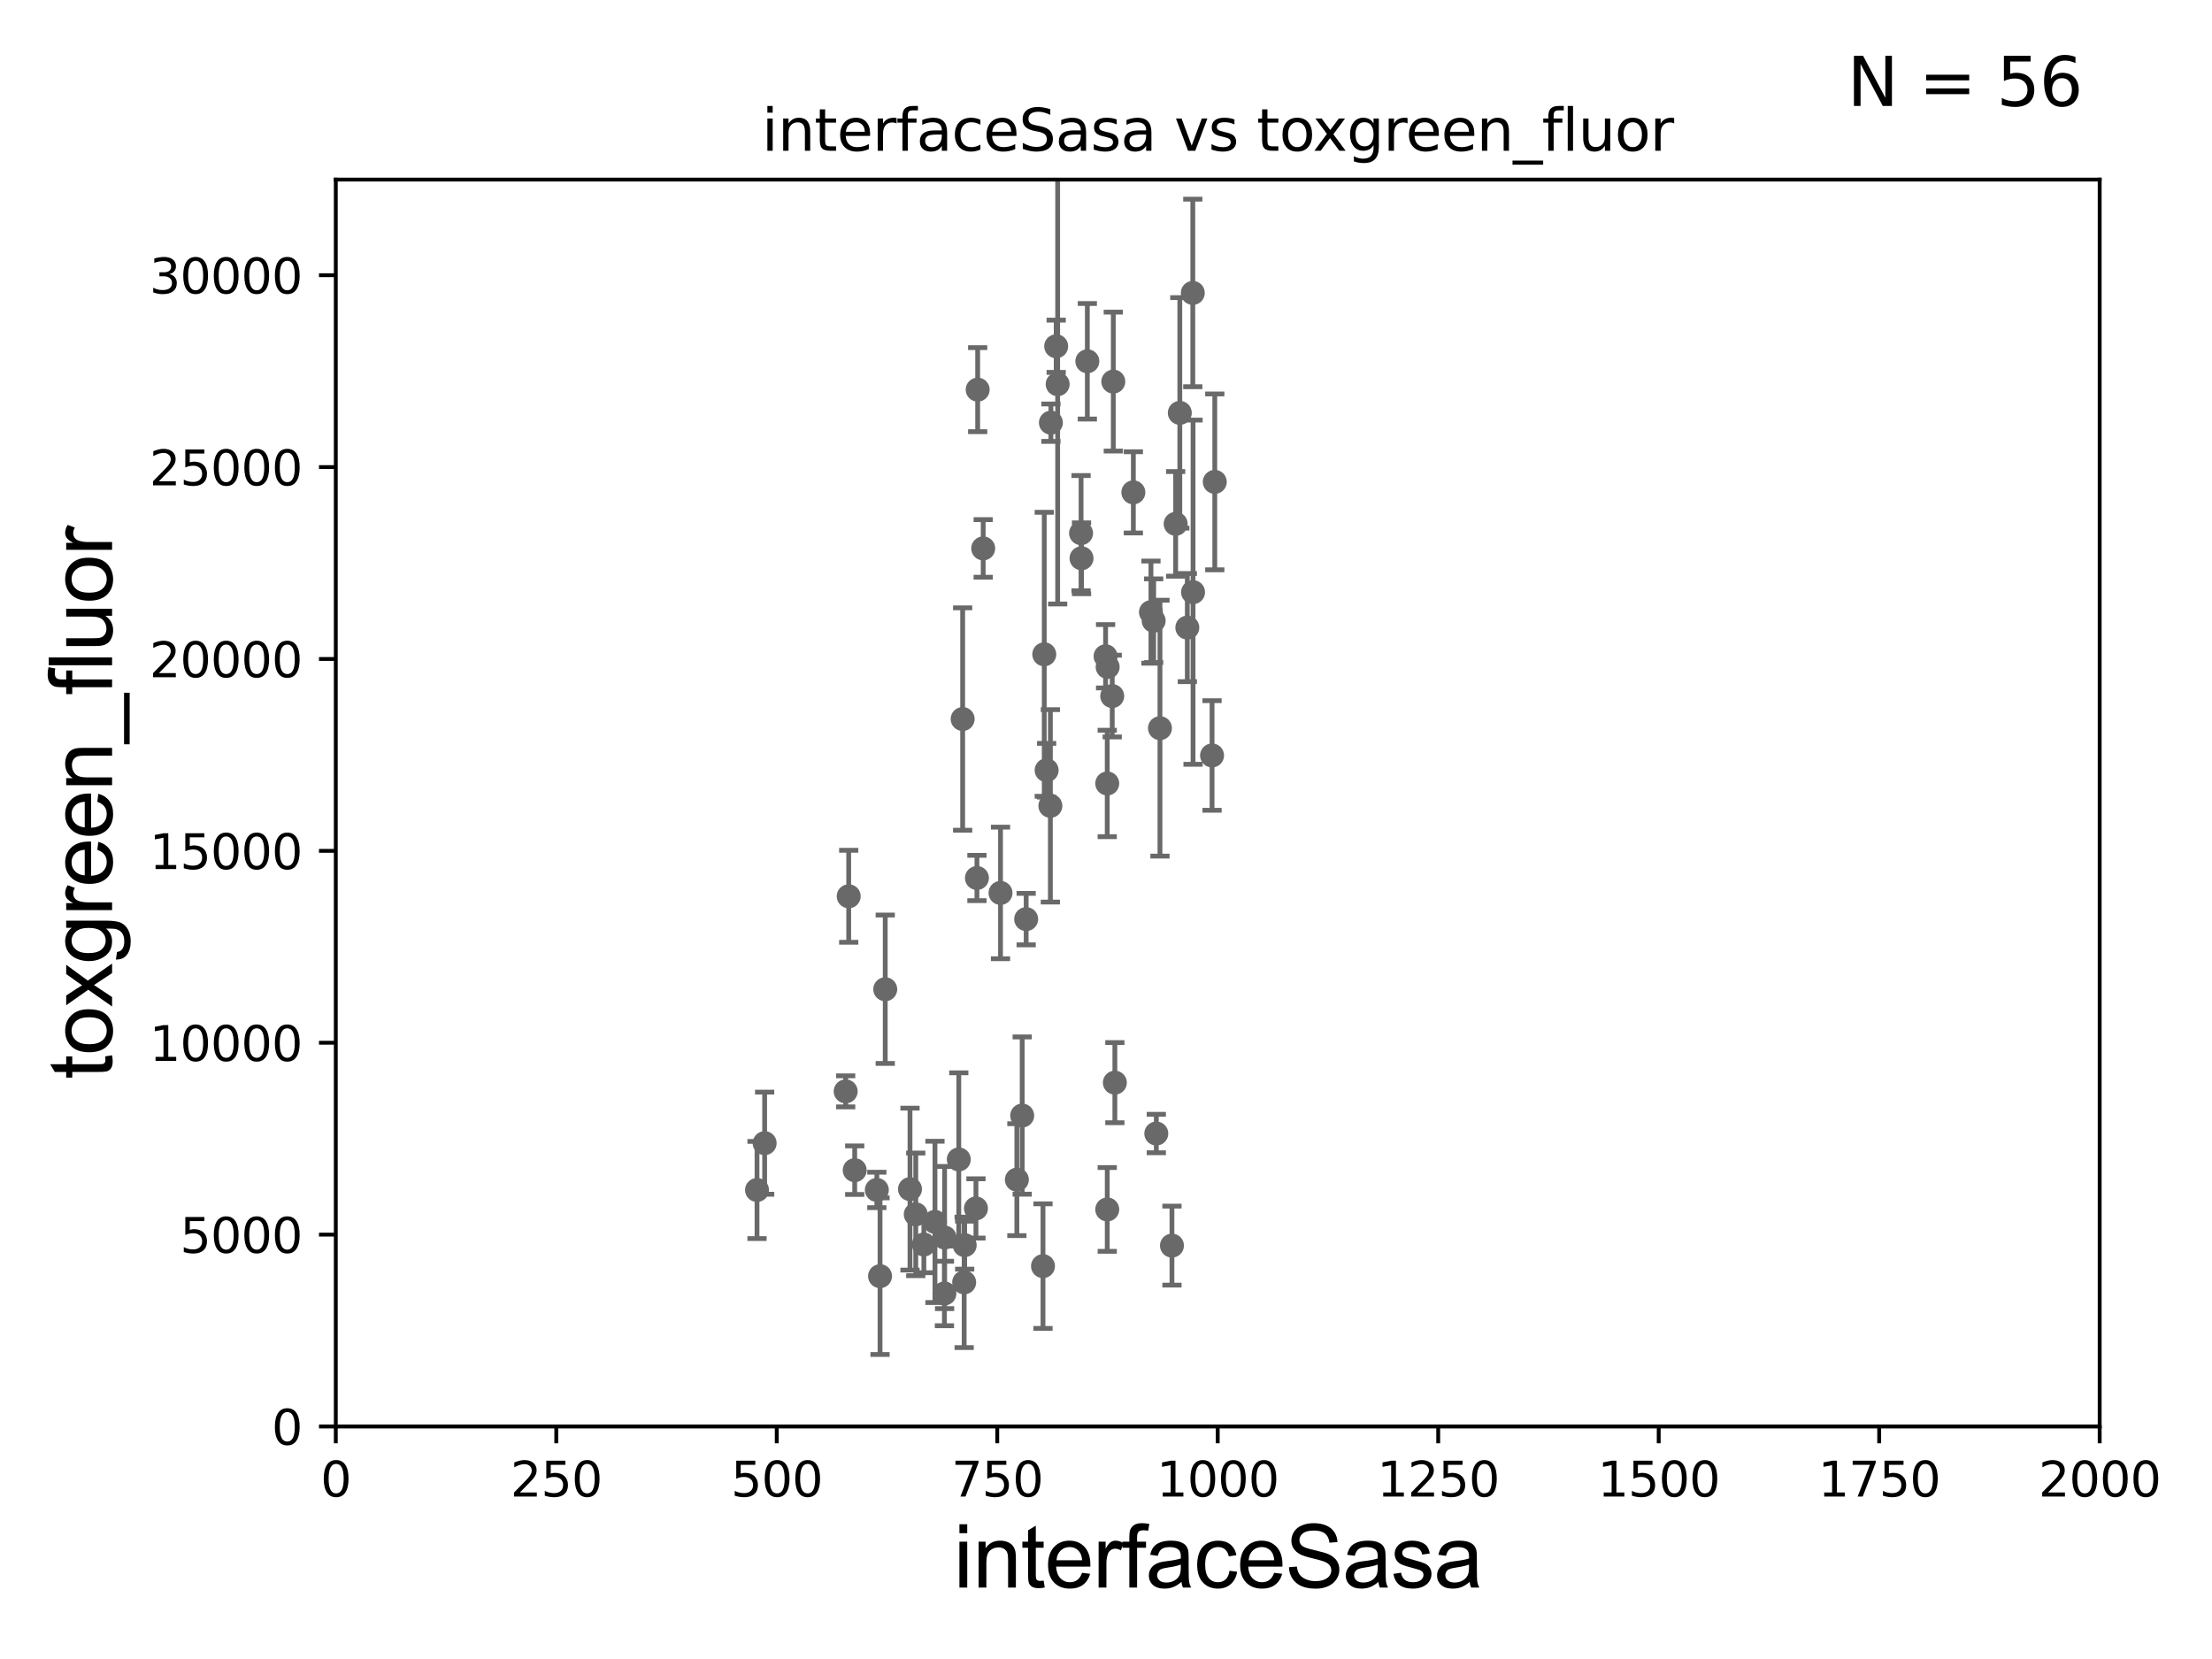 <?xml version="1.0" encoding="utf-8" standalone="no"?>
<!DOCTYPE svg PUBLIC "-//W3C//DTD SVG 1.1//EN"
  "http://www.w3.org/Graphics/SVG/1.1/DTD/svg11.dtd">
<svg xmlns:xlink="http://www.w3.org/1999/xlink" width="460.8pt" height="345.6pt" viewBox="0 0 460.8 345.6" xmlns="http://www.w3.org/2000/svg" version="1.1">
 <defs>
  <style type="text/css">*{stroke-linejoin: round; stroke-linecap: butt}</style>
 </defs>
 <g id="figure_1">
  <g id="patch_1">
   <path d="M 0 345.6 
L 460.8 345.6 
L 460.8 0 
L 0 0 
z
" style="fill: #ffffff"/>
  </g>
  <g id="axes_1">
   <g id="patch_2">
    <path d="M 69.95 297.16 
L 437.4 297.16 
L 437.4 37.411 
L 69.95 37.411 
z
" style="fill: #ffffff"/>
   </g>
   <g id="PathCollection_1">
    <defs>
     <path id="me3a9c18adc" d="M 0 1.118 
C 0.297 1.118 0.581 1 0.791 0.791 
C 1 0.581 1.118 0.297 1.118 0 
C 1.118 -0.297 1 -0.581 0.791 -0.791 
C 0.581 -1 0.297 -1.118 0 -1.118 
C -0.297 -1.118 -0.581 -1 -0.791 -0.791 
C -1 -0.581 -1.118 -0.297 -1.118 0 
C -1.118 0.297 -1 0.581 -0.791 0.791 
C -0.581 1 -0.297 1.118 0 1.118 
z
" style="stroke: #696969"/>
    </defs>
    <g clip-path="url(#p1870a9e890)">
     <use xlink:href="#me3a9c18adc" x="248.533" y="123.364" style="fill: #696969; stroke: #696969"/>
     <use xlink:href="#me3a9c18adc" x="230.66" y="251.949" style="fill: #696969; stroke: #696969"/>
     <use xlink:href="#me3a9c18adc" x="184.411" y="206.08" style="fill: #696969; stroke: #696969"/>
     <use xlink:href="#me3a9c18adc" x="240.879" y="236.135" style="fill: #696969; stroke: #696969"/>
     <use xlink:href="#me3a9c18adc" x="244.14" y="259.484" style="fill: #696969; stroke: #696969"/>
     <use xlink:href="#me3a9c18adc" x="157.701" y="247.898" style="fill: #696969; stroke: #696969"/>
     <use xlink:href="#me3a9c18adc" x="176.801" y="186.713" style="fill: #696969; stroke: #696969"/>
     <use xlink:href="#me3a9c18adc" x="217.274" y="263.759" style="fill: #696969; stroke: #696969"/>
     <use xlink:href="#me3a9c18adc" x="203.309" y="251.738" style="fill: #696969; stroke: #696969"/>
     <use xlink:href="#me3a9c18adc" x="182.662" y="247.882" style="fill: #696969; stroke: #696969"/>
     <use xlink:href="#me3a9c18adc" x="225.301" y="116.298" style="fill: #696969; stroke: #696969"/>
     <use xlink:href="#me3a9c18adc" x="200.852" y="267.138" style="fill: #696969; stroke: #696969"/>
     <use xlink:href="#me3a9c18adc" x="232.247" y="225.536" style="fill: #696969; stroke: #696969"/>
     <use xlink:href="#me3a9c18adc" x="200.959" y="259.387" style="fill: #696969; stroke: #696969"/>
     <use xlink:href="#me3a9c18adc" x="192.456" y="259.255" style="fill: #696969; stroke: #696969"/>
     <use xlink:href="#me3a9c18adc" x="239.765" y="127.518" style="fill: #696969; stroke: #696969"/>
     <use xlink:href="#me3a9c18adc" x="211.832" y="245.747" style="fill: #696969; stroke: #696969"/>
     <use xlink:href="#me3a9c18adc" x="196.742" y="269.457" style="fill: #696969; stroke: #696969"/>
     <use xlink:href="#me3a9c18adc" x="189.568" y="247.715" style="fill: #696969; stroke: #696969"/>
     <use xlink:href="#me3a9c18adc" x="199.733" y="241.531" style="fill: #696969; stroke: #696969"/>
     <use xlink:href="#me3a9c18adc" x="176.169" y="227.352" style="fill: #696969; stroke: #696969"/>
     <use xlink:href="#me3a9c18adc" x="196.775" y="257.799" style="fill: #696969; stroke: #696969"/>
     <use xlink:href="#me3a9c18adc" x="178.052" y="243.772" style="fill: #696969; stroke: #696969"/>
     <use xlink:href="#me3a9c18adc" x="190.769" y="252.97" style="fill: #696969; stroke: #696969"/>
     <use xlink:href="#me3a9c18adc" x="194.769" y="254.54" style="fill: #696969; stroke: #696969"/>
     <use xlink:href="#me3a9c18adc" x="203.514" y="182.903" style="fill: #696969; stroke: #696969"/>
     <use xlink:href="#me3a9c18adc" x="230.656" y="163.209" style="fill: #696969; stroke: #696969"/>
     <use xlink:href="#me3a9c18adc" x="203.667" y="81.17" style="fill: #696969; stroke: #696969"/>
     <use xlink:href="#me3a9c18adc" x="200.538" y="149.784" style="fill: #696969; stroke: #696969"/>
     <use xlink:href="#me3a9c18adc" x="253.061" y="100.384" style="fill: #696969; stroke: #696969"/>
     <use xlink:href="#me3a9c18adc" x="248.481" y="61.025" style="fill: #696969; stroke: #696969"/>
     <use xlink:href="#me3a9c18adc" x="244.911" y="109.13" style="fill: #696969; stroke: #696969"/>
     <use xlink:href="#me3a9c18adc" x="252.494" y="157.377" style="fill: #696969; stroke: #696969"/>
     <use xlink:href="#me3a9c18adc" x="230.314" y="136.713" style="fill: #696969; stroke: #696969"/>
     <use xlink:href="#me3a9c18adc" x="208.424" y="186.015" style="fill: #696969; stroke: #696969"/>
     <use xlink:href="#me3a9c18adc" x="241.643" y="151.69" style="fill: #696969; stroke: #696969"/>
     <use xlink:href="#me3a9c18adc" x="236.098" y="102.569" style="fill: #696969; stroke: #696969"/>
     <use xlink:href="#me3a9c18adc" x="217.538" y="136.304" style="fill: #696969; stroke: #696969"/>
     <use xlink:href="#me3a9c18adc" x="213.768" y="191.469" style="fill: #696969; stroke: #696969"/>
     <use xlink:href="#me3a9c18adc" x="245.777" y="86.012" style="fill: #696969; stroke: #696969"/>
     <use xlink:href="#me3a9c18adc" x="225.205" y="111.069" style="fill: #696969; stroke: #696969"/>
     <use xlink:href="#me3a9c18adc" x="231.922" y="79.492" style="fill: #696969; stroke: #696969"/>
     <use xlink:href="#me3a9c18adc" x="230.746" y="138.941" style="fill: #696969; stroke: #696969"/>
     <use xlink:href="#me3a9c18adc" x="220.024" y="72.132" style="fill: #696969; stroke: #696969"/>
     <use xlink:href="#me3a9c18adc" x="240.329" y="129.307" style="fill: #696969; stroke: #696969"/>
     <use xlink:href="#me3a9c18adc" x="247.34" y="130.739" style="fill: #696969; stroke: #696969"/>
     <use xlink:href="#me3a9c18adc" x="204.817" y="114.242" style="fill: #696969; stroke: #696969"/>
     <use xlink:href="#me3a9c18adc" x="226.511" y="75.259" style="fill: #696969; stroke: #696969"/>
     <use xlink:href="#me3a9c18adc" x="220.331" y="80.034" style="fill: #696969; stroke: #696969"/>
     <use xlink:href="#me3a9c18adc" x="218.922" y="88.052" style="fill: #696969; stroke: #696969"/>
     <use xlink:href="#me3a9c18adc" x="218.813" y="167.873" style="fill: #696969; stroke: #696969"/>
     <use xlink:href="#me3a9c18adc" x="218.032" y="160.457" style="fill: #696969; stroke: #696969"/>
     <use xlink:href="#me3a9c18adc" x="212.941" y="232.39" style="fill: #696969; stroke: #696969"/>
     <use xlink:href="#me3a9c18adc" x="231.696" y="145.002" style="fill: #696969; stroke: #696969"/>
     <use xlink:href="#me3a9c18adc" x="183.329" y="265.851" style="fill: #696969; stroke: #696969"/>
     <use xlink:href="#me3a9c18adc" x="159.29" y="238.142" style="fill: #696969; stroke: #696969"/>
    </g>
   </g>
   <g id="matplotlib.axis_1">
    <g id="xtick_1">
     <g id="line2d_1">
      <defs>
       <path id="m7a25c63666" d="M 0 0 
L 0 3.5 
" style="stroke: #000000; stroke-width: 0.8"/>
      </defs>
      <g>
       <use xlink:href="#m7a25c63666" x="69.95" y="297.16" style="stroke: #000000; stroke-width: 0.8"/>
      </g>
     </g>
     <g id="text_1">
      <!-- 0 -->
      <g transform="translate(66.769 311.758)scale(0.1 -0.1)">
       <defs>
        <path id="DejaVuSans-30" d="M 2034 4250 
Q 1547 4250 1301 3770 
Q 1056 3291 1056 2328 
Q 1056 1369 1301 889 
Q 1547 409 2034 409 
Q 2525 409 2770 889 
Q 3016 1369 3016 2328 
Q 3016 3291 2770 3770 
Q 2525 4250 2034 4250 
z
M 2034 4750 
Q 2819 4750 3233 4129 
Q 3647 3509 3647 2328 
Q 3647 1150 3233 529 
Q 2819 -91 2034 -91 
Q 1250 -91 836 529 
Q 422 1150 422 2328 
Q 422 3509 836 4129 
Q 1250 4750 2034 4750 
z
" transform="scale(0.016)"/>
       </defs>
       <use xlink:href="#DejaVuSans-30"/>
      </g>
     </g>
    </g>
    <g id="xtick_2">
     <g id="line2d_2">
      <g>
       <use xlink:href="#m7a25c63666" x="115.881" y="297.16" style="stroke: #000000; stroke-width: 0.8"/>
      </g>
     </g>
     <g id="text_2">
      <!-- 250 -->
      <g transform="translate(106.338 311.758)scale(0.1 -0.1)">
       <defs>
        <path id="DejaVuSans-32" d="M 1228 531 
L 3431 531 
L 3431 0 
L 469 0 
L 469 531 
Q 828 903 1448 1529 
Q 2069 2156 2228 2338 
Q 2531 2678 2651 2914 
Q 2772 3150 2772 3378 
Q 2772 3750 2511 3984 
Q 2250 4219 1831 4219 
Q 1534 4219 1204 4116 
Q 875 4013 500 3803 
L 500 4441 
Q 881 4594 1212 4672 
Q 1544 4750 1819 4750 
Q 2544 4750 2975 4387 
Q 3406 4025 3406 3419 
Q 3406 3131 3298 2873 
Q 3191 2616 2906 2266 
Q 2828 2175 2409 1742 
Q 1991 1309 1228 531 
z
" transform="scale(0.016)"/>
        <path id="DejaVuSans-35" d="M 691 4666 
L 3169 4666 
L 3169 4134 
L 1269 4134 
L 1269 2991 
Q 1406 3038 1543 3061 
Q 1681 3084 1819 3084 
Q 2600 3084 3056 2656 
Q 3513 2228 3513 1497 
Q 3513 744 3044 326 
Q 2575 -91 1722 -91 
Q 1428 -91 1123 -41 
Q 819 9 494 109 
L 494 744 
Q 775 591 1075 516 
Q 1375 441 1709 441 
Q 2250 441 2565 725 
Q 2881 1009 2881 1497 
Q 2881 1984 2565 2268 
Q 2250 2553 1709 2553 
Q 1456 2553 1204 2497 
Q 953 2441 691 2322 
L 691 4666 
z
" transform="scale(0.016)"/>
       </defs>
       <use xlink:href="#DejaVuSans-32"/>
       <use xlink:href="#DejaVuSans-35" x="63.623"/>
       <use xlink:href="#DejaVuSans-30" x="127.246"/>
      </g>
     </g>
    </g>
    <g id="xtick_3">
     <g id="line2d_3">
      <g>
       <use xlink:href="#m7a25c63666" x="161.812" y="297.16" style="stroke: #000000; stroke-width: 0.8"/>
      </g>
     </g>
     <g id="text_3">
      <!-- 500 -->
      <g transform="translate(152.269 311.758)scale(0.1 -0.1)">
       <use xlink:href="#DejaVuSans-35"/>
       <use xlink:href="#DejaVuSans-30" x="63.623"/>
       <use xlink:href="#DejaVuSans-30" x="127.246"/>
      </g>
     </g>
    </g>
    <g id="xtick_4">
     <g id="line2d_4">
      <g>
       <use xlink:href="#m7a25c63666" x="207.744" y="297.16" style="stroke: #000000; stroke-width: 0.8"/>
      </g>
     </g>
     <g id="text_4">
      <!-- 750 -->
      <g transform="translate(198.2 311.758)scale(0.1 -0.1)">
       <defs>
        <path id="DejaVuSans-37" d="M 525 4666 
L 3525 4666 
L 3525 4397 
L 1831 0 
L 1172 0 
L 2766 4134 
L 525 4134 
L 525 4666 
z
" transform="scale(0.016)"/>
       </defs>
       <use xlink:href="#DejaVuSans-37"/>
       <use xlink:href="#DejaVuSans-35" x="63.623"/>
       <use xlink:href="#DejaVuSans-30" x="127.246"/>
      </g>
     </g>
    </g>
    <g id="xtick_5">
     <g id="line2d_5">
      <g>
       <use xlink:href="#m7a25c63666" x="253.675" y="297.16" style="stroke: #000000; stroke-width: 0.8"/>
      </g>
     </g>
     <g id="text_5">
      <!-- 1000 -->
      <g transform="translate(240.95 311.758)scale(0.1 -0.1)">
       <defs>
        <path id="DejaVuSans-31" d="M 794 531 
L 1825 531 
L 1825 4091 
L 703 3866 
L 703 4441 
L 1819 4666 
L 2450 4666 
L 2450 531 
L 3481 531 
L 3481 0 
L 794 0 
L 794 531 
z
" transform="scale(0.016)"/>
       </defs>
       <use xlink:href="#DejaVuSans-31"/>
       <use xlink:href="#DejaVuSans-30" x="63.623"/>
       <use xlink:href="#DejaVuSans-30" x="127.246"/>
       <use xlink:href="#DejaVuSans-30" x="190.869"/>
      </g>
     </g>
    </g>
    <g id="xtick_6">
     <g id="line2d_6">
      <g>
       <use xlink:href="#m7a25c63666" x="299.606" y="297.16" style="stroke: #000000; stroke-width: 0.8"/>
      </g>
     </g>
     <g id="text_6">
      <!-- 1250 -->
      <g transform="translate(286.881 311.758)scale(0.1 -0.1)">
       <use xlink:href="#DejaVuSans-31"/>
       <use xlink:href="#DejaVuSans-32" x="63.623"/>
       <use xlink:href="#DejaVuSans-35" x="127.246"/>
       <use xlink:href="#DejaVuSans-30" x="190.869"/>
      </g>
     </g>
    </g>
    <g id="xtick_7">
     <g id="line2d_7">
      <g>
       <use xlink:href="#m7a25c63666" x="345.538" y="297.16" style="stroke: #000000; stroke-width: 0.8"/>
      </g>
     </g>
     <g id="text_7">
      <!-- 1500 -->
      <g transform="translate(332.812 311.758)scale(0.1 -0.1)">
       <use xlink:href="#DejaVuSans-31"/>
       <use xlink:href="#DejaVuSans-35" x="63.623"/>
       <use xlink:href="#DejaVuSans-30" x="127.246"/>
       <use xlink:href="#DejaVuSans-30" x="190.869"/>
      </g>
     </g>
    </g>
    <g id="xtick_8">
     <g id="line2d_8">
      <g>
       <use xlink:href="#m7a25c63666" x="391.469" y="297.16" style="stroke: #000000; stroke-width: 0.8"/>
      </g>
     </g>
     <g id="text_8">
      <!-- 1750 -->
      <g transform="translate(378.744 311.758)scale(0.1 -0.1)">
       <use xlink:href="#DejaVuSans-31"/>
       <use xlink:href="#DejaVuSans-37" x="63.623"/>
       <use xlink:href="#DejaVuSans-35" x="127.246"/>
       <use xlink:href="#DejaVuSans-30" x="190.869"/>
      </g>
     </g>
    </g>
    <g id="xtick_9">
     <g id="line2d_9">
      <g>
       <use xlink:href="#m7a25c63666" x="437.4" y="297.16" style="stroke: #000000; stroke-width: 0.8"/>
      </g>
     </g>
     <g id="text_9">
      <!-- 2000 -->
      <g transform="translate(424.675 311.758)scale(0.1 -0.1)">
       <use xlink:href="#DejaVuSans-32"/>
       <use xlink:href="#DejaVuSans-30" x="63.623"/>
       <use xlink:href="#DejaVuSans-30" x="127.246"/>
       <use xlink:href="#DejaVuSans-30" x="190.869"/>
      </g>
     </g>
    </g>
    <g id="text_10">
     <!-- interfaceSasa -->
     <g transform="translate(198.646 330.722)scale(0.18 -0.18)">
      <defs>
       <path id="ArialMT-69" d="M 425 3934 
L 425 4581 
L 988 4581 
L 988 3934 
L 425 3934 
z
M 425 0 
L 425 3319 
L 988 3319 
L 988 0 
L 425 0 
z
" transform="scale(0.016)"/>
       <path id="ArialMT-6e" d="M 422 0 
L 422 3319 
L 928 3319 
L 928 2847 
Q 1294 3394 1984 3394 
Q 2284 3394 2536 3286 
Q 2788 3178 2913 3003 
Q 3038 2828 3088 2588 
Q 3119 2431 3119 2041 
L 3119 0 
L 2556 0 
L 2556 2019 
Q 2556 2363 2490 2533 
Q 2425 2703 2258 2804 
Q 2091 2906 1866 2906 
Q 1506 2906 1245 2678 
Q 984 2450 984 1813 
L 984 0 
L 422 0 
z
" transform="scale(0.016)"/>
       <path id="ArialMT-74" d="M 1650 503 
L 1731 6 
Q 1494 -44 1306 -44 
Q 1000 -44 831 53 
Q 663 150 594 308 
Q 525 466 525 972 
L 525 2881 
L 113 2881 
L 113 3319 
L 525 3319 
L 525 4141 
L 1084 4478 
L 1084 3319 
L 1650 3319 
L 1650 2881 
L 1084 2881 
L 1084 941 
Q 1084 700 1114 631 
Q 1144 563 1211 522 
Q 1278 481 1403 481 
Q 1497 481 1650 503 
z
" transform="scale(0.016)"/>
       <path id="ArialMT-65" d="M 2694 1069 
L 3275 997 
Q 3138 488 2766 206 
Q 2394 -75 1816 -75 
Q 1088 -75 661 373 
Q 234 822 234 1631 
Q 234 2469 665 2931 
Q 1097 3394 1784 3394 
Q 2450 3394 2872 2941 
Q 3294 2488 3294 1666 
Q 3294 1616 3291 1516 
L 816 1516 
Q 847 969 1125 678 
Q 1403 388 1819 388 
Q 2128 388 2347 550 
Q 2566 713 2694 1069 
z
M 847 1978 
L 2700 1978 
Q 2663 2397 2488 2606 
Q 2219 2931 1791 2931 
Q 1403 2931 1139 2672 
Q 875 2413 847 1978 
z
" transform="scale(0.016)"/>
       <path id="ArialMT-72" d="M 416 0 
L 416 3319 
L 922 3319 
L 922 2816 
Q 1116 3169 1280 3281 
Q 1444 3394 1641 3394 
Q 1925 3394 2219 3213 
L 2025 2691 
Q 1819 2813 1613 2813 
Q 1428 2813 1281 2702 
Q 1134 2591 1072 2394 
Q 978 2094 978 1738 
L 978 0 
L 416 0 
z
" transform="scale(0.016)"/>
       <path id="ArialMT-66" d="M 556 0 
L 556 2881 
L 59 2881 
L 59 3319 
L 556 3319 
L 556 3672 
Q 556 4006 616 4169 
Q 697 4388 901 4523 
Q 1106 4659 1475 4659 
Q 1713 4659 2000 4603 
L 1916 4113 
Q 1741 4144 1584 4144 
Q 1328 4144 1222 4034 
Q 1116 3925 1116 3625 
L 1116 3319 
L 1763 3319 
L 1763 2881 
L 1116 2881 
L 1116 0 
L 556 0 
z
" transform="scale(0.016)"/>
       <path id="ArialMT-61" d="M 2588 409 
Q 2275 144 1986 34 
Q 1697 -75 1366 -75 
Q 819 -75 525 192 
Q 231 459 231 875 
Q 231 1119 342 1320 
Q 453 1522 633 1644 
Q 813 1766 1038 1828 
Q 1203 1872 1538 1913 
Q 2219 1994 2541 2106 
Q 2544 2222 2544 2253 
Q 2544 2597 2384 2738 
Q 2169 2928 1744 2928 
Q 1347 2928 1158 2789 
Q 969 2650 878 2297 
L 328 2372 
Q 403 2725 575 2942 
Q 747 3159 1072 3276 
Q 1397 3394 1825 3394 
Q 2250 3394 2515 3294 
Q 2781 3194 2906 3042 
Q 3031 2891 3081 2659 
Q 3109 2516 3109 2141 
L 3109 1391 
Q 3109 606 3145 398 
Q 3181 191 3288 0 
L 2700 0 
Q 2613 175 2588 409 
z
M 2541 1666 
Q 2234 1541 1622 1453 
Q 1275 1403 1131 1340 
Q 988 1278 909 1158 
Q 831 1038 831 891 
Q 831 666 1001 516 
Q 1172 366 1500 366 
Q 1825 366 2078 508 
Q 2331 650 2450 897 
Q 2541 1088 2541 1459 
L 2541 1666 
z
" transform="scale(0.016)"/>
       <path id="ArialMT-63" d="M 2588 1216 
L 3141 1144 
Q 3050 572 2676 248 
Q 2303 -75 1759 -75 
Q 1078 -75 664 370 
Q 250 816 250 1647 
Q 250 2184 428 2587 
Q 606 2991 970 3192 
Q 1334 3394 1763 3394 
Q 2303 3394 2647 3120 
Q 2991 2847 3088 2344 
L 2541 2259 
Q 2463 2594 2264 2762 
Q 2066 2931 1784 2931 
Q 1359 2931 1093 2626 
Q 828 2322 828 1663 
Q 828 994 1084 691 
Q 1341 388 1753 388 
Q 2084 388 2306 591 
Q 2528 794 2588 1216 
z
" transform="scale(0.016)"/>
       <path id="ArialMT-53" d="M 288 1472 
L 859 1522 
Q 900 1178 1048 958 
Q 1197 738 1509 602 
Q 1822 466 2213 466 
Q 2559 466 2825 569 
Q 3091 672 3220 851 
Q 3350 1031 3350 1244 
Q 3350 1459 3225 1620 
Q 3100 1781 2813 1891 
Q 2628 1963 1997 2114 
Q 1366 2266 1113 2400 
Q 784 2572 623 2826 
Q 463 3081 463 3397 
Q 463 3744 659 4045 
Q 856 4347 1234 4503 
Q 1613 4659 2075 4659 
Q 2584 4659 2973 4495 
Q 3363 4331 3572 4012 
Q 3781 3694 3797 3291 
L 3216 3247 
Q 3169 3681 2898 3903 
Q 2628 4125 2100 4125 
Q 1550 4125 1298 3923 
Q 1047 3722 1047 3438 
Q 1047 3191 1225 3031 
Q 1400 2872 2139 2705 
Q 2878 2538 3153 2413 
Q 3553 2228 3743 1945 
Q 3934 1663 3934 1294 
Q 3934 928 3725 604 
Q 3516 281 3123 101 
Q 2731 -78 2241 -78 
Q 1619 -78 1198 103 
Q 778 284 539 648 
Q 300 1013 288 1472 
z
" transform="scale(0.016)"/>
       <path id="ArialMT-73" d="M 197 991 
L 753 1078 
Q 800 744 1014 566 
Q 1228 388 1613 388 
Q 2000 388 2187 545 
Q 2375 703 2375 916 
Q 2375 1106 2209 1216 
Q 2094 1291 1634 1406 
Q 1016 1563 777 1677 
Q 538 1791 414 1992 
Q 291 2194 291 2438 
Q 291 2659 392 2848 
Q 494 3038 669 3163 
Q 800 3259 1026 3326 
Q 1253 3394 1513 3394 
Q 1903 3394 2198 3281 
Q 2494 3169 2634 2976 
Q 2775 2784 2828 2463 
L 2278 2388 
Q 2241 2644 2061 2787 
Q 1881 2931 1553 2931 
Q 1166 2931 1000 2803 
Q 834 2675 834 2503 
Q 834 2394 903 2306 
Q 972 2216 1119 2156 
Q 1203 2125 1616 2013 
Q 2213 1853 2448 1751 
Q 2684 1650 2818 1456 
Q 2953 1263 2953 975 
Q 2953 694 2789 445 
Q 2625 197 2315 61 
Q 2006 -75 1616 -75 
Q 969 -75 630 194 
Q 291 463 197 991 
z
" transform="scale(0.016)"/>
      </defs>
      <use xlink:href="#ArialMT-69"/>
      <use xlink:href="#ArialMT-6e" x="22.217"/>
      <use xlink:href="#ArialMT-74" x="77.832"/>
      <use xlink:href="#ArialMT-65" x="105.615"/>
      <use xlink:href="#ArialMT-72" x="161.23"/>
      <use xlink:href="#ArialMT-66" x="194.531"/>
      <use xlink:href="#ArialMT-61" x="222.314"/>
      <use xlink:href="#ArialMT-63" x="277.93"/>
      <use xlink:href="#ArialMT-65" x="327.93"/>
      <use xlink:href="#ArialMT-53" x="383.545"/>
      <use xlink:href="#ArialMT-61" x="450.244"/>
      <use xlink:href="#ArialMT-73" x="505.859"/>
      <use xlink:href="#ArialMT-61" x="555.859"/>
     </g>
    </g>
   </g>
   <g id="matplotlib.axis_2">
    <g id="ytick_1">
     <g id="line2d_10">
      <defs>
       <path id="m7b98b1c970" d="M 0 0 
L -3.5 0 
" style="stroke: #000000; stroke-width: 0.8"/>
      </defs>
      <g>
       <use xlink:href="#m7b98b1c970" x="69.95" y="297.16" style="stroke: #000000; stroke-width: 0.8"/>
      </g>
     </g>
     <g id="text_11">
      <!-- 0 -->
      <g transform="translate(56.587 300.959)scale(0.1 -0.1)">
       <use xlink:href="#DejaVuSans-30"/>
      </g>
     </g>
    </g>
    <g id="ytick_2">
     <g id="line2d_11">
      <g>
       <use xlink:href="#m7b98b1c970" x="69.95" y="257.189" style="stroke: #000000; stroke-width: 0.8"/>
      </g>
     </g>
     <g id="text_12">
      <!-- 5000 -->
      <g transform="translate(37.5 260.988)scale(0.1 -0.1)">
       <use xlink:href="#DejaVuSans-35"/>
       <use xlink:href="#DejaVuSans-30" x="63.623"/>
       <use xlink:href="#DejaVuSans-30" x="127.246"/>
       <use xlink:href="#DejaVuSans-30" x="190.869"/>
      </g>
     </g>
    </g>
    <g id="ytick_3">
     <g id="line2d_12">
      <g>
       <use xlink:href="#m7b98b1c970" x="69.95" y="217.217" style="stroke: #000000; stroke-width: 0.8"/>
      </g>
     </g>
     <g id="text_13">
      <!-- 10000 -->
      <g transform="translate(31.137 221.016)scale(0.1 -0.1)">
       <use xlink:href="#DejaVuSans-31"/>
       <use xlink:href="#DejaVuSans-30" x="63.623"/>
       <use xlink:href="#DejaVuSans-30" x="127.246"/>
       <use xlink:href="#DejaVuSans-30" x="190.869"/>
       <use xlink:href="#DejaVuSans-30" x="254.492"/>
      </g>
     </g>
    </g>
    <g id="ytick_4">
     <g id="line2d_13">
      <g>
       <use xlink:href="#m7b98b1c970" x="69.95" y="177.246" style="stroke: #000000; stroke-width: 0.8"/>
      </g>
     </g>
     <g id="text_14">
      <!-- 15000 -->
      <g transform="translate(31.137 181.045)scale(0.1 -0.1)">
       <use xlink:href="#DejaVuSans-31"/>
       <use xlink:href="#DejaVuSans-35" x="63.623"/>
       <use xlink:href="#DejaVuSans-30" x="127.246"/>
       <use xlink:href="#DejaVuSans-30" x="190.869"/>
       <use xlink:href="#DejaVuSans-30" x="254.492"/>
      </g>
     </g>
    </g>
    <g id="ytick_5">
     <g id="line2d_14">
      <g>
       <use xlink:href="#m7b98b1c970" x="69.95" y="137.274" style="stroke: #000000; stroke-width: 0.8"/>
      </g>
     </g>
     <g id="text_15">
      <!-- 20000 -->
      <g transform="translate(31.137 141.073)scale(0.1 -0.1)">
       <use xlink:href="#DejaVuSans-32"/>
       <use xlink:href="#DejaVuSans-30" x="63.623"/>
       <use xlink:href="#DejaVuSans-30" x="127.246"/>
       <use xlink:href="#DejaVuSans-30" x="190.869"/>
       <use xlink:href="#DejaVuSans-30" x="254.492"/>
      </g>
     </g>
    </g>
    <g id="ytick_6">
     <g id="line2d_15">
      <g>
       <use xlink:href="#m7b98b1c970" x="69.95" y="97.303" style="stroke: #000000; stroke-width: 0.8"/>
      </g>
     </g>
     <g id="text_16">
      <!-- 25000 -->
      <g transform="translate(31.137 101.102)scale(0.1 -0.1)">
       <use xlink:href="#DejaVuSans-32"/>
       <use xlink:href="#DejaVuSans-35" x="63.623"/>
       <use xlink:href="#DejaVuSans-30" x="127.246"/>
       <use xlink:href="#DejaVuSans-30" x="190.869"/>
       <use xlink:href="#DejaVuSans-30" x="254.492"/>
      </g>
     </g>
    </g>
    <g id="ytick_7">
     <g id="line2d_16">
      <g>
       <use xlink:href="#m7b98b1c970" x="69.95" y="57.331" style="stroke: #000000; stroke-width: 0.8"/>
      </g>
     </g>
     <g id="text_17">
      <!-- 30000 -->
      <g transform="translate(31.137 61.13)scale(0.1 -0.1)">
       <defs>
        <path id="DejaVuSans-33" d="M 2597 2516 
Q 3050 2419 3304 2112 
Q 3559 1806 3559 1356 
Q 3559 666 3084 287 
Q 2609 -91 1734 -91 
Q 1441 -91 1130 -33 
Q 819 25 488 141 
L 488 750 
Q 750 597 1062 519 
Q 1375 441 1716 441 
Q 2309 441 2620 675 
Q 2931 909 2931 1356 
Q 2931 1769 2642 2001 
Q 2353 2234 1838 2234 
L 1294 2234 
L 1294 2753 
L 1863 2753 
Q 2328 2753 2575 2939 
Q 2822 3125 2822 3475 
Q 2822 3834 2567 4026 
Q 2313 4219 1838 4219 
Q 1578 4219 1281 4162 
Q 984 4106 628 3988 
L 628 4550 
Q 988 4650 1302 4700 
Q 1616 4750 1894 4750 
Q 2613 4750 3031 4423 
Q 3450 4097 3450 3541 
Q 3450 3153 3228 2886 
Q 3006 2619 2597 2516 
z
" transform="scale(0.016)"/>
       </defs>
       <use xlink:href="#DejaVuSans-33"/>
       <use xlink:href="#DejaVuSans-30" x="63.623"/>
       <use xlink:href="#DejaVuSans-30" x="127.246"/>
       <use xlink:href="#DejaVuSans-30" x="190.869"/>
       <use xlink:href="#DejaVuSans-30" x="254.492"/>
      </g>
     </g>
    </g>
    <g id="text_18">
     <!-- toxgreen_fluor -->
     <g transform="translate(23.349 224.818)rotate(-90)scale(0.18 -0.18)">
      <defs>
       <path id="ArialMT-6f" d="M 213 1659 
Q 213 2581 725 3025 
Q 1153 3394 1769 3394 
Q 2453 3394 2887 2945 
Q 3322 2497 3322 1706 
Q 3322 1066 3130 698 
Q 2938 331 2570 128 
Q 2203 -75 1769 -75 
Q 1072 -75 642 372 
Q 213 819 213 1659 
z
M 791 1659 
Q 791 1022 1069 705 
Q 1347 388 1769 388 
Q 2188 388 2466 706 
Q 2744 1025 2744 1678 
Q 2744 2294 2464 2611 
Q 2184 2928 1769 2928 
Q 1347 2928 1069 2612 
Q 791 2297 791 1659 
z
" transform="scale(0.016)"/>
       <path id="ArialMT-78" d="M 47 0 
L 1259 1725 
L 138 3319 
L 841 3319 
L 1350 2541 
Q 1494 2319 1581 2169 
Q 1719 2375 1834 2534 
L 2394 3319 
L 3066 3319 
L 1919 1756 
L 3153 0 
L 2463 0 
L 1781 1031 
L 1600 1309 
L 728 0 
L 47 0 
z
" transform="scale(0.016)"/>
       <path id="ArialMT-67" d="M 319 -275 
L 866 -356 
Q 900 -609 1056 -725 
Q 1266 -881 1628 -881 
Q 2019 -881 2231 -725 
Q 2444 -569 2519 -288 
Q 2563 -116 2559 434 
Q 2191 0 1641 0 
Q 956 0 581 494 
Q 206 988 206 1678 
Q 206 2153 378 2554 
Q 550 2956 876 3175 
Q 1203 3394 1644 3394 
Q 2231 3394 2613 2919 
L 2613 3319 
L 3131 3319 
L 3131 450 
Q 3131 -325 2973 -648 
Q 2816 -972 2473 -1159 
Q 2131 -1347 1631 -1347 
Q 1038 -1347 672 -1080 
Q 306 -813 319 -275 
z
M 784 1719 
Q 784 1066 1043 766 
Q 1303 466 1694 466 
Q 2081 466 2343 764 
Q 2606 1063 2606 1700 
Q 2606 2309 2336 2618 
Q 2066 2928 1684 2928 
Q 1309 2928 1046 2623 
Q 784 2319 784 1719 
z
" transform="scale(0.016)"/>
       <path id="ArialMT-5f" d="M -97 -1272 
L -97 -866 
L 3631 -866 
L 3631 -1272 
L -97 -1272 
z
" transform="scale(0.016)"/>
       <path id="ArialMT-6c" d="M 409 0 
L 409 4581 
L 972 4581 
L 972 0 
L 409 0 
z
" transform="scale(0.016)"/>
       <path id="ArialMT-75" d="M 2597 0 
L 2597 488 
Q 2209 -75 1544 -75 
Q 1250 -75 995 37 
Q 741 150 617 320 
Q 494 491 444 738 
Q 409 903 409 1263 
L 409 3319 
L 972 3319 
L 972 1478 
Q 972 1038 1006 884 
Q 1059 663 1231 536 
Q 1403 409 1656 409 
Q 1909 409 2131 539 
Q 2353 669 2445 892 
Q 2538 1116 2538 1541 
L 2538 3319 
L 3100 3319 
L 3100 0 
L 2597 0 
z
" transform="scale(0.016)"/>
      </defs>
      <use xlink:href="#ArialMT-74"/>
      <use xlink:href="#ArialMT-6f" x="27.783"/>
      <use xlink:href="#ArialMT-78" x="83.398"/>
      <use xlink:href="#ArialMT-67" x="133.398"/>
      <use xlink:href="#ArialMT-72" x="189.014"/>
      <use xlink:href="#ArialMT-65" x="222.314"/>
      <use xlink:href="#ArialMT-65" x="277.93"/>
      <use xlink:href="#ArialMT-6e" x="333.545"/>
      <use xlink:href="#ArialMT-5f" x="389.16"/>
      <use xlink:href="#ArialMT-66" x="444.775"/>
      <use xlink:href="#ArialMT-6c" x="472.559"/>
      <use xlink:href="#ArialMT-75" x="494.775"/>
      <use xlink:href="#ArialMT-6f" x="550.391"/>
      <use xlink:href="#ArialMT-72" x="606.006"/>
     </g>
    </g>
   </g>
   <g id="LineCollection_1">
    <path d="M 248.533 159.217 
L 248.533 87.512 
" clip-path="url(#p1870a9e890)" style="fill: none; stroke: #696969"/>
    <path d="M 230.66 260.671 
L 230.66 243.226 
" clip-path="url(#p1870a9e890)" style="fill: none; stroke: #696969"/>
    <path d="M 184.411 221.538 
L 184.411 190.621 
" clip-path="url(#p1870a9e890)" style="fill: none; stroke: #696969"/>
    <path d="M 240.879 240.139 
L 240.879 232.132 
" clip-path="url(#p1870a9e890)" style="fill: none; stroke: #696969"/>
    <path d="M 244.14 267.709 
L 244.14 251.259 
" clip-path="url(#p1870a9e890)" style="fill: none; stroke: #696969"/>
    <path d="M 157.701 258.019 
L 157.701 237.777 
" clip-path="url(#p1870a9e890)" style="fill: none; stroke: #696969"/>
    <path d="M 176.801 196.294 
L 176.801 177.133 
" clip-path="url(#p1870a9e890)" style="fill: none; stroke: #696969"/>
    <path d="M 217.274 276.735 
L 217.274 250.783 
" clip-path="url(#p1870a9e890)" style="fill: none; stroke: #696969"/>
    <path d="M 203.309 257.912 
L 203.309 245.564 
" clip-path="url(#p1870a9e890)" style="fill: none; stroke: #696969"/>
    <path d="M 182.662 251.575 
L 182.662 244.19 
" clip-path="url(#p1870a9e890)" style="fill: none; stroke: #696969"/>
    <path d="M 225.301 123.682 
L 225.301 108.915 
" clip-path="url(#p1870a9e890)" style="fill: none; stroke: #696969"/>
    <path d="M 200.852 280.726 
L 200.852 253.55 
" clip-path="url(#p1870a9e890)" style="fill: none; stroke: #696969"/>
    <path d="M 232.247 233.884 
L 232.247 217.188 
" clip-path="url(#p1870a9e890)" style="fill: none; stroke: #696969"/>
    <path d="M 200.959 264.382 
L 200.959 254.393 
" clip-path="url(#p1870a9e890)" style="fill: none; stroke: #696969"/>
    <path d="M 192.456 265.135 
L 192.456 253.376 
" clip-path="url(#p1870a9e890)" style="fill: none; stroke: #696969"/>
    <path d="M 239.765 138.156 
L 239.765 116.88 
" clip-path="url(#p1870a9e890)" style="fill: none; stroke: #696969"/>
    <path d="M 211.832 257.403 
L 211.832 234.092 
" clip-path="url(#p1870a9e890)" style="fill: none; stroke: #696969"/>
    <path d="M 196.742 276.171 
L 196.742 262.743 
" clip-path="url(#p1870a9e890)" style="fill: none; stroke: #696969"/>
    <path d="M 189.568 264.578 
L 189.568 230.851 
" clip-path="url(#p1870a9e890)" style="fill: none; stroke: #696969"/>
    <path d="M 199.733 259.576 
L 199.733 223.487 
" clip-path="url(#p1870a9e890)" style="fill: none; stroke: #696969"/>
    <path d="M 176.169 230.586 
L 176.169 224.118 
" clip-path="url(#p1870a9e890)" style="fill: none; stroke: #696969"/>
    <path d="M 196.775 272.61 
L 196.775 242.988 
" clip-path="url(#p1870a9e890)" style="fill: none; stroke: #696969"/>
    <path d="M 178.052 248.83 
L 178.052 238.714 
" clip-path="url(#p1870a9e890)" style="fill: none; stroke: #696969"/>
    <path d="M 190.769 265.743 
L 190.769 240.198 
" clip-path="url(#p1870a9e890)" style="fill: none; stroke: #696969"/>
    <path d="M 194.769 271.342 
L 194.769 237.738 
" clip-path="url(#p1870a9e890)" style="fill: none; stroke: #696969"/>
    <path d="M 203.514 187.623 
L 203.514 178.184 
" clip-path="url(#p1870a9e890)" style="fill: none; stroke: #696969"/>
    <path d="M 230.656 174.294 
L 230.656 152.123 
" clip-path="url(#p1870a9e890)" style="fill: none; stroke: #696969"/>
    <path d="M 203.667 89.924 
L 203.667 72.416 
" clip-path="url(#p1870a9e890)" style="fill: none; stroke: #696969"/>
    <path d="M 200.538 172.947 
L 200.538 126.62 
" clip-path="url(#p1870a9e890)" style="fill: none; stroke: #696969"/>
    <path d="M 253.061 118.701 
L 253.061 82.066 
" clip-path="url(#p1870a9e890)" style="fill: none; stroke: #696969"/>
    <path d="M 248.481 80.559 
L 248.481 41.49 
" clip-path="url(#p1870a9e890)" style="fill: none; stroke: #696969"/>
    <path d="M 244.911 120.028 
L 244.911 98.232 
" clip-path="url(#p1870a9e890)" style="fill: none; stroke: #696969"/>
    <path d="M 252.494 168.79 
L 252.494 145.963 
" clip-path="url(#p1870a9e890)" style="fill: none; stroke: #696969"/>
    <path d="M 230.314 143.312 
L 230.314 130.115 
" clip-path="url(#p1870a9e890)" style="fill: none; stroke: #696969"/>
    <path d="M 208.424 199.726 
L 208.424 172.305 
" clip-path="url(#p1870a9e890)" style="fill: none; stroke: #696969"/>
    <path d="M 241.643 178.339 
L 241.643 125.04 
" clip-path="url(#p1870a9e890)" style="fill: none; stroke: #696969"/>
    <path d="M 236.098 111.032 
L 236.098 94.106 
" clip-path="url(#p1870a9e890)" style="fill: none; stroke: #696969"/>
    <path d="M 217.538 165.885 
L 217.538 106.723 
" clip-path="url(#p1870a9e890)" style="fill: none; stroke: #696969"/>
    <path d="M 213.768 196.831 
L 213.768 186.107 
" clip-path="url(#p1870a9e890)" style="fill: none; stroke: #696969"/>
    <path d="M 245.777 110.025 
L 245.777 61.999 
" clip-path="url(#p1870a9e890)" style="fill: none; stroke: #696969"/>
    <path d="M 225.205 123.073 
L 225.205 99.065 
" clip-path="url(#p1870a9e890)" style="fill: none; stroke: #696969"/>
    <path d="M 231.922 93.96 
L 231.922 65.023 
" clip-path="url(#p1870a9e890)" style="fill: none; stroke: #696969"/>
    <path d="M 230.746 139.487 
L 230.746 138.395 
" clip-path="url(#p1870a9e890)" style="fill: none; stroke: #696969"/>
    <path d="M 220.024 77.576 
L 220.024 66.687 
" clip-path="url(#p1870a9e890)" style="fill: none; stroke: #696969"/>
    <path d="M 240.329 138.029 
L 240.329 120.585 
" clip-path="url(#p1870a9e890)" style="fill: none; stroke: #696969"/>
    <path d="M 247.34 142.001 
L 247.34 119.476 
" clip-path="url(#p1870a9e890)" style="fill: none; stroke: #696969"/>
    <path d="M 204.817 120.241 
L 204.817 108.244 
" clip-path="url(#p1870a9e890)" style="fill: none; stroke: #696969"/>
    <path d="M 226.511 87.292 
L 226.511 63.225 
" clip-path="url(#p1870a9e890)" style="fill: none; stroke: #696969"/>
    <path d="M 220.331 125.819 
L 220.331 34.25 
" clip-path="url(#p1870a9e890)" style="fill: none; stroke: #696969"/>
    <path d="M 218.922 91.951 
L 218.922 84.153 
" clip-path="url(#p1870a9e890)" style="fill: none; stroke: #696969"/>
    <path d="M 218.813 187.917 
L 218.813 147.829 
" clip-path="url(#p1870a9e890)" style="fill: none; stroke: #696969"/>
    <path d="M 218.032 166.057 
L 218.032 154.857 
" clip-path="url(#p1870a9e890)" style="fill: none; stroke: #696969"/>
    <path d="M 212.941 248.77 
L 212.941 216.01 
" clip-path="url(#p1870a9e890)" style="fill: none; stroke: #696969"/>
    <path d="M 231.696 153.521 
L 231.696 136.483 
" clip-path="url(#p1870a9e890)" style="fill: none; stroke: #696969"/>
    <path d="M 183.329 282.161 
L 183.329 249.541 
" clip-path="url(#p1870a9e890)" style="fill: none; stroke: #696969"/>
    <path d="M 159.29 248.781 
L 159.29 227.503 
" clip-path="url(#p1870a9e890)" style="fill: none; stroke: #696969"/>
   </g>
   <g id="line2d_17">
    <defs>
     <path id="m072a79937c" d="M 2 0 
L -2 -0 
" style="stroke: #696969"/>
    </defs>
    <g clip-path="url(#p1870a9e890)">
     <use xlink:href="#m072a79937c" x="248.533" y="159.217" style="fill: #696969; stroke: #696969"/>
     <use xlink:href="#m072a79937c" x="230.66" y="260.671" style="fill: #696969; stroke: #696969"/>
     <use xlink:href="#m072a79937c" x="184.411" y="221.538" style="fill: #696969; stroke: #696969"/>
     <use xlink:href="#m072a79937c" x="240.879" y="240.139" style="fill: #696969; stroke: #696969"/>
     <use xlink:href="#m072a79937c" x="244.14" y="267.709" style="fill: #696969; stroke: #696969"/>
     <use xlink:href="#m072a79937c" x="157.701" y="258.019" style="fill: #696969; stroke: #696969"/>
     <use xlink:href="#m072a79937c" x="176.801" y="196.294" style="fill: #696969; stroke: #696969"/>
     <use xlink:href="#m072a79937c" x="217.274" y="276.735" style="fill: #696969; stroke: #696969"/>
     <use xlink:href="#m072a79937c" x="203.309" y="257.912" style="fill: #696969; stroke: #696969"/>
     <use xlink:href="#m072a79937c" x="182.662" y="251.575" style="fill: #696969; stroke: #696969"/>
     <use xlink:href="#m072a79937c" x="225.301" y="123.682" style="fill: #696969; stroke: #696969"/>
     <use xlink:href="#m072a79937c" x="200.852" y="280.726" style="fill: #696969; stroke: #696969"/>
     <use xlink:href="#m072a79937c" x="232.247" y="233.884" style="fill: #696969; stroke: #696969"/>
     <use xlink:href="#m072a79937c" x="200.959" y="264.382" style="fill: #696969; stroke: #696969"/>
     <use xlink:href="#m072a79937c" x="192.456" y="265.135" style="fill: #696969; stroke: #696969"/>
     <use xlink:href="#m072a79937c" x="239.765" y="138.156" style="fill: #696969; stroke: #696969"/>
     <use xlink:href="#m072a79937c" x="211.832" y="257.403" style="fill: #696969; stroke: #696969"/>
     <use xlink:href="#m072a79937c" x="196.742" y="276.171" style="fill: #696969; stroke: #696969"/>
     <use xlink:href="#m072a79937c" x="189.568" y="264.578" style="fill: #696969; stroke: #696969"/>
     <use xlink:href="#m072a79937c" x="199.733" y="259.576" style="fill: #696969; stroke: #696969"/>
     <use xlink:href="#m072a79937c" x="176.169" y="230.586" style="fill: #696969; stroke: #696969"/>
     <use xlink:href="#m072a79937c" x="196.775" y="272.61" style="fill: #696969; stroke: #696969"/>
     <use xlink:href="#m072a79937c" x="178.052" y="248.83" style="fill: #696969; stroke: #696969"/>
     <use xlink:href="#m072a79937c" x="190.769" y="265.743" style="fill: #696969; stroke: #696969"/>
     <use xlink:href="#m072a79937c" x="194.769" y="271.342" style="fill: #696969; stroke: #696969"/>
     <use xlink:href="#m072a79937c" x="203.514" y="187.623" style="fill: #696969; stroke: #696969"/>
     <use xlink:href="#m072a79937c" x="230.656" y="174.294" style="fill: #696969; stroke: #696969"/>
     <use xlink:href="#m072a79937c" x="203.667" y="89.924" style="fill: #696969; stroke: #696969"/>
     <use xlink:href="#m072a79937c" x="200.538" y="172.947" style="fill: #696969; stroke: #696969"/>
     <use xlink:href="#m072a79937c" x="253.061" y="118.701" style="fill: #696969; stroke: #696969"/>
     <use xlink:href="#m072a79937c" x="248.481" y="80.559" style="fill: #696969; stroke: #696969"/>
     <use xlink:href="#m072a79937c" x="244.911" y="120.028" style="fill: #696969; stroke: #696969"/>
     <use xlink:href="#m072a79937c" x="252.494" y="168.79" style="fill: #696969; stroke: #696969"/>
     <use xlink:href="#m072a79937c" x="230.314" y="143.312" style="fill: #696969; stroke: #696969"/>
     <use xlink:href="#m072a79937c" x="208.424" y="199.726" style="fill: #696969; stroke: #696969"/>
     <use xlink:href="#m072a79937c" x="241.643" y="178.339" style="fill: #696969; stroke: #696969"/>
     <use xlink:href="#m072a79937c" x="236.098" y="111.032" style="fill: #696969; stroke: #696969"/>
     <use xlink:href="#m072a79937c" x="217.538" y="165.885" style="fill: #696969; stroke: #696969"/>
     <use xlink:href="#m072a79937c" x="213.768" y="196.831" style="fill: #696969; stroke: #696969"/>
     <use xlink:href="#m072a79937c" x="245.777" y="110.025" style="fill: #696969; stroke: #696969"/>
     <use xlink:href="#m072a79937c" x="225.205" y="123.073" style="fill: #696969; stroke: #696969"/>
     <use xlink:href="#m072a79937c" x="231.922" y="93.96" style="fill: #696969; stroke: #696969"/>
     <use xlink:href="#m072a79937c" x="230.746" y="139.487" style="fill: #696969; stroke: #696969"/>
     <use xlink:href="#m072a79937c" x="220.024" y="77.576" style="fill: #696969; stroke: #696969"/>
     <use xlink:href="#m072a79937c" x="240.329" y="138.029" style="fill: #696969; stroke: #696969"/>
     <use xlink:href="#m072a79937c" x="247.34" y="142.001" style="fill: #696969; stroke: #696969"/>
     <use xlink:href="#m072a79937c" x="204.817" y="120.241" style="fill: #696969; stroke: #696969"/>
     <use xlink:href="#m072a79937c" x="226.511" y="87.292" style="fill: #696969; stroke: #696969"/>
     <use xlink:href="#m072a79937c" x="220.331" y="125.819" style="fill: #696969; stroke: #696969"/>
     <use xlink:href="#m072a79937c" x="218.922" y="91.951" style="fill: #696969; stroke: #696969"/>
     <use xlink:href="#m072a79937c" x="218.813" y="187.917" style="fill: #696969; stroke: #696969"/>
     <use xlink:href="#m072a79937c" x="218.032" y="166.057" style="fill: #696969; stroke: #696969"/>
     <use xlink:href="#m072a79937c" x="212.941" y="248.77" style="fill: #696969; stroke: #696969"/>
     <use xlink:href="#m072a79937c" x="231.696" y="153.521" style="fill: #696969; stroke: #696969"/>
     <use xlink:href="#m072a79937c" x="183.329" y="282.161" style="fill: #696969; stroke: #696969"/>
     <use xlink:href="#m072a79937c" x="159.29" y="248.781" style="fill: #696969; stroke: #696969"/>
    </g>
   </g>
   <g id="line2d_18">
    <g clip-path="url(#p1870a9e890)">
     <use xlink:href="#m072a79937c" x="248.533" y="87.512" style="fill: #696969; stroke: #696969"/>
     <use xlink:href="#m072a79937c" x="230.66" y="243.226" style="fill: #696969; stroke: #696969"/>
     <use xlink:href="#m072a79937c" x="184.411" y="190.621" style="fill: #696969; stroke: #696969"/>
     <use xlink:href="#m072a79937c" x="240.879" y="232.132" style="fill: #696969; stroke: #696969"/>
     <use xlink:href="#m072a79937c" x="244.14" y="251.259" style="fill: #696969; stroke: #696969"/>
     <use xlink:href="#m072a79937c" x="157.701" y="237.777" style="fill: #696969; stroke: #696969"/>
     <use xlink:href="#m072a79937c" x="176.801" y="177.133" style="fill: #696969; stroke: #696969"/>
     <use xlink:href="#m072a79937c" x="217.274" y="250.783" style="fill: #696969; stroke: #696969"/>
     <use xlink:href="#m072a79937c" x="203.309" y="245.564" style="fill: #696969; stroke: #696969"/>
     <use xlink:href="#m072a79937c" x="182.662" y="244.19" style="fill: #696969; stroke: #696969"/>
     <use xlink:href="#m072a79937c" x="225.301" y="108.915" style="fill: #696969; stroke: #696969"/>
     <use xlink:href="#m072a79937c" x="200.852" y="253.55" style="fill: #696969; stroke: #696969"/>
     <use xlink:href="#m072a79937c" x="232.247" y="217.188" style="fill: #696969; stroke: #696969"/>
     <use xlink:href="#m072a79937c" x="200.959" y="254.393" style="fill: #696969; stroke: #696969"/>
     <use xlink:href="#m072a79937c" x="192.456" y="253.376" style="fill: #696969; stroke: #696969"/>
     <use xlink:href="#m072a79937c" x="239.765" y="116.88" style="fill: #696969; stroke: #696969"/>
     <use xlink:href="#m072a79937c" x="211.832" y="234.092" style="fill: #696969; stroke: #696969"/>
     <use xlink:href="#m072a79937c" x="196.742" y="262.743" style="fill: #696969; stroke: #696969"/>
     <use xlink:href="#m072a79937c" x="189.568" y="230.851" style="fill: #696969; stroke: #696969"/>
     <use xlink:href="#m072a79937c" x="199.733" y="223.487" style="fill: #696969; stroke: #696969"/>
     <use xlink:href="#m072a79937c" x="176.169" y="224.118" style="fill: #696969; stroke: #696969"/>
     <use xlink:href="#m072a79937c" x="196.775" y="242.988" style="fill: #696969; stroke: #696969"/>
     <use xlink:href="#m072a79937c" x="178.052" y="238.714" style="fill: #696969; stroke: #696969"/>
     <use xlink:href="#m072a79937c" x="190.769" y="240.198" style="fill: #696969; stroke: #696969"/>
     <use xlink:href="#m072a79937c" x="194.769" y="237.738" style="fill: #696969; stroke: #696969"/>
     <use xlink:href="#m072a79937c" x="203.514" y="178.184" style="fill: #696969; stroke: #696969"/>
     <use xlink:href="#m072a79937c" x="230.656" y="152.123" style="fill: #696969; stroke: #696969"/>
     <use xlink:href="#m072a79937c" x="203.667" y="72.416" style="fill: #696969; stroke: #696969"/>
     <use xlink:href="#m072a79937c" x="200.538" y="126.62" style="fill: #696969; stroke: #696969"/>
     <use xlink:href="#m072a79937c" x="253.061" y="82.066" style="fill: #696969; stroke: #696969"/>
     <use xlink:href="#m072a79937c" x="248.481" y="41.49" style="fill: #696969; stroke: #696969"/>
     <use xlink:href="#m072a79937c" x="244.911" y="98.232" style="fill: #696969; stroke: #696969"/>
     <use xlink:href="#m072a79937c" x="252.494" y="145.963" style="fill: #696969; stroke: #696969"/>
     <use xlink:href="#m072a79937c" x="230.314" y="130.115" style="fill: #696969; stroke: #696969"/>
     <use xlink:href="#m072a79937c" x="208.424" y="172.305" style="fill: #696969; stroke: #696969"/>
     <use xlink:href="#m072a79937c" x="241.643" y="125.04" style="fill: #696969; stroke: #696969"/>
     <use xlink:href="#m072a79937c" x="236.098" y="94.106" style="fill: #696969; stroke: #696969"/>
     <use xlink:href="#m072a79937c" x="217.538" y="106.723" style="fill: #696969; stroke: #696969"/>
     <use xlink:href="#m072a79937c" x="213.768" y="186.107" style="fill: #696969; stroke: #696969"/>
     <use xlink:href="#m072a79937c" x="245.777" y="61.999" style="fill: #696969; stroke: #696969"/>
     <use xlink:href="#m072a79937c" x="225.205" y="99.065" style="fill: #696969; stroke: #696969"/>
     <use xlink:href="#m072a79937c" x="231.922" y="65.023" style="fill: #696969; stroke: #696969"/>
     <use xlink:href="#m072a79937c" x="230.746" y="138.395" style="fill: #696969; stroke: #696969"/>
     <use xlink:href="#m072a79937c" x="220.024" y="66.687" style="fill: #696969; stroke: #696969"/>
     <use xlink:href="#m072a79937c" x="240.329" y="120.585" style="fill: #696969; stroke: #696969"/>
     <use xlink:href="#m072a79937c" x="247.34" y="119.476" style="fill: #696969; stroke: #696969"/>
     <use xlink:href="#m072a79937c" x="204.817" y="108.244" style="fill: #696969; stroke: #696969"/>
     <use xlink:href="#m072a79937c" x="226.511" y="63.225" style="fill: #696969; stroke: #696969"/>
     <use xlink:href="#m072a79937c" x="220.331" y="34.25" style="fill: #696969; stroke: #696969"/>
     <use xlink:href="#m072a79937c" x="218.922" y="84.153" style="fill: #696969; stroke: #696969"/>
     <use xlink:href="#m072a79937c" x="218.813" y="147.829" style="fill: #696969; stroke: #696969"/>
     <use xlink:href="#m072a79937c" x="218.032" y="154.857" style="fill: #696969; stroke: #696969"/>
     <use xlink:href="#m072a79937c" x="212.941" y="216.01" style="fill: #696969; stroke: #696969"/>
     <use xlink:href="#m072a79937c" x="231.696" y="136.483" style="fill: #696969; stroke: #696969"/>
     <use xlink:href="#m072a79937c" x="183.329" y="249.541" style="fill: #696969; stroke: #696969"/>
     <use xlink:href="#m072a79937c" x="159.29" y="227.503" style="fill: #696969; stroke: #696969"/>
    </g>
   </g>
   <g id="line2d_19">
    <defs>
     <path id="m2cdc2898bf" d="M 0 2 
C 0.53 2 1.039 1.789 1.414 1.414 
C 1.789 1.039 2 0.53 2 0 
C 2 -0.53 1.789 -1.039 1.414 -1.414 
C 1.039 -1.789 0.53 -2 0 -2 
C -0.53 -2 -1.039 -1.789 -1.414 -1.414 
C -1.789 -1.039 -2 -0.53 -2 0 
C -2 0.53 -1.789 1.039 -1.414 1.414 
C -1.039 1.789 -0.53 2 0 2 
z
" style="stroke: #696969"/>
    </defs>
    <g clip-path="url(#p1870a9e890)">
     <use xlink:href="#m2cdc2898bf" x="248.533" y="123.364" style="fill: #696969; stroke: #696969"/>
     <use xlink:href="#m2cdc2898bf" x="230.66" y="251.949" style="fill: #696969; stroke: #696969"/>
     <use xlink:href="#m2cdc2898bf" x="184.411" y="206.08" style="fill: #696969; stroke: #696969"/>
     <use xlink:href="#m2cdc2898bf" x="240.879" y="236.135" style="fill: #696969; stroke: #696969"/>
     <use xlink:href="#m2cdc2898bf" x="244.14" y="259.484" style="fill: #696969; stroke: #696969"/>
     <use xlink:href="#m2cdc2898bf" x="157.701" y="247.898" style="fill: #696969; stroke: #696969"/>
     <use xlink:href="#m2cdc2898bf" x="176.801" y="186.713" style="fill: #696969; stroke: #696969"/>
     <use xlink:href="#m2cdc2898bf" x="217.274" y="263.759" style="fill: #696969; stroke: #696969"/>
     <use xlink:href="#m2cdc2898bf" x="203.309" y="251.738" style="fill: #696969; stroke: #696969"/>
     <use xlink:href="#m2cdc2898bf" x="182.662" y="247.882" style="fill: #696969; stroke: #696969"/>
     <use xlink:href="#m2cdc2898bf" x="225.301" y="116.298" style="fill: #696969; stroke: #696969"/>
     <use xlink:href="#m2cdc2898bf" x="200.852" y="267.138" style="fill: #696969; stroke: #696969"/>
     <use xlink:href="#m2cdc2898bf" x="232.247" y="225.536" style="fill: #696969; stroke: #696969"/>
     <use xlink:href="#m2cdc2898bf" x="200.959" y="259.387" style="fill: #696969; stroke: #696969"/>
     <use xlink:href="#m2cdc2898bf" x="192.456" y="259.255" style="fill: #696969; stroke: #696969"/>
     <use xlink:href="#m2cdc2898bf" x="239.765" y="127.518" style="fill: #696969; stroke: #696969"/>
     <use xlink:href="#m2cdc2898bf" x="211.832" y="245.747" style="fill: #696969; stroke: #696969"/>
     <use xlink:href="#m2cdc2898bf" x="196.742" y="269.457" style="fill: #696969; stroke: #696969"/>
     <use xlink:href="#m2cdc2898bf" x="189.568" y="247.715" style="fill: #696969; stroke: #696969"/>
     <use xlink:href="#m2cdc2898bf" x="199.733" y="241.531" style="fill: #696969; stroke: #696969"/>
     <use xlink:href="#m2cdc2898bf" x="176.169" y="227.352" style="fill: #696969; stroke: #696969"/>
     <use xlink:href="#m2cdc2898bf" x="196.775" y="257.799" style="fill: #696969; stroke: #696969"/>
     <use xlink:href="#m2cdc2898bf" x="178.052" y="243.772" style="fill: #696969; stroke: #696969"/>
     <use xlink:href="#m2cdc2898bf" x="190.769" y="252.97" style="fill: #696969; stroke: #696969"/>
     <use xlink:href="#m2cdc2898bf" x="194.769" y="254.54" style="fill: #696969; stroke: #696969"/>
     <use xlink:href="#m2cdc2898bf" x="203.514" y="182.903" style="fill: #696969; stroke: #696969"/>
     <use xlink:href="#m2cdc2898bf" x="230.656" y="163.209" style="fill: #696969; stroke: #696969"/>
     <use xlink:href="#m2cdc2898bf" x="203.667" y="81.17" style="fill: #696969; stroke: #696969"/>
     <use xlink:href="#m2cdc2898bf" x="200.538" y="149.784" style="fill: #696969; stroke: #696969"/>
     <use xlink:href="#m2cdc2898bf" x="253.061" y="100.384" style="fill: #696969; stroke: #696969"/>
     <use xlink:href="#m2cdc2898bf" x="248.481" y="61.025" style="fill: #696969; stroke: #696969"/>
     <use xlink:href="#m2cdc2898bf" x="244.911" y="109.13" style="fill: #696969; stroke: #696969"/>
     <use xlink:href="#m2cdc2898bf" x="252.494" y="157.377" style="fill: #696969; stroke: #696969"/>
     <use xlink:href="#m2cdc2898bf" x="230.314" y="136.713" style="fill: #696969; stroke: #696969"/>
     <use xlink:href="#m2cdc2898bf" x="208.424" y="186.015" style="fill: #696969; stroke: #696969"/>
     <use xlink:href="#m2cdc2898bf" x="241.643" y="151.69" style="fill: #696969; stroke: #696969"/>
     <use xlink:href="#m2cdc2898bf" x="236.098" y="102.569" style="fill: #696969; stroke: #696969"/>
     <use xlink:href="#m2cdc2898bf" x="217.538" y="136.304" style="fill: #696969; stroke: #696969"/>
     <use xlink:href="#m2cdc2898bf" x="213.768" y="191.469" style="fill: #696969; stroke: #696969"/>
     <use xlink:href="#m2cdc2898bf" x="245.777" y="86.012" style="fill: #696969; stroke: #696969"/>
     <use xlink:href="#m2cdc2898bf" x="225.205" y="111.069" style="fill: #696969; stroke: #696969"/>
     <use xlink:href="#m2cdc2898bf" x="231.922" y="79.492" style="fill: #696969; stroke: #696969"/>
     <use xlink:href="#m2cdc2898bf" x="230.746" y="138.941" style="fill: #696969; stroke: #696969"/>
     <use xlink:href="#m2cdc2898bf" x="220.024" y="72.132" style="fill: #696969; stroke: #696969"/>
     <use xlink:href="#m2cdc2898bf" x="240.329" y="129.307" style="fill: #696969; stroke: #696969"/>
     <use xlink:href="#m2cdc2898bf" x="247.34" y="130.739" style="fill: #696969; stroke: #696969"/>
     <use xlink:href="#m2cdc2898bf" x="204.817" y="114.242" style="fill: #696969; stroke: #696969"/>
     <use xlink:href="#m2cdc2898bf" x="226.511" y="75.259" style="fill: #696969; stroke: #696969"/>
     <use xlink:href="#m2cdc2898bf" x="220.331" y="80.034" style="fill: #696969; stroke: #696969"/>
     <use xlink:href="#m2cdc2898bf" x="218.922" y="88.052" style="fill: #696969; stroke: #696969"/>
     <use xlink:href="#m2cdc2898bf" x="218.813" y="167.873" style="fill: #696969; stroke: #696969"/>
     <use xlink:href="#m2cdc2898bf" x="218.032" y="160.457" style="fill: #696969; stroke: #696969"/>
     <use xlink:href="#m2cdc2898bf" x="212.941" y="232.39" style="fill: #696969; stroke: #696969"/>
     <use xlink:href="#m2cdc2898bf" x="231.696" y="145.002" style="fill: #696969; stroke: #696969"/>
     <use xlink:href="#m2cdc2898bf" x="183.329" y="265.851" style="fill: #696969; stroke: #696969"/>
     <use xlink:href="#m2cdc2898bf" x="159.29" y="238.142" style="fill: #696969; stroke: #696969"/>
    </g>
   </g>
   <g id="patch_3">
    <path d="M 69.95 297.16 
L 69.95 37.411 
" style="fill: none; stroke: #000000; stroke-width: 0.8; stroke-linejoin: miter; stroke-linecap: square"/>
   </g>
   <g id="patch_4">
    <path d="M 437.4 297.16 
L 437.4 37.411 
" style="fill: none; stroke: #000000; stroke-width: 0.8; stroke-linejoin: miter; stroke-linecap: square"/>
   </g>
   <g id="patch_5">
    <path d="M 69.95 297.16 
L 437.4 297.16 
" style="fill: none; stroke: #000000; stroke-width: 0.8; stroke-linejoin: miter; stroke-linecap: square"/>
   </g>
   <g id="patch_6">
    <path d="M 69.95 37.411 
L 437.4 37.411 
" style="fill: none; stroke: #000000; stroke-width: 0.8; stroke-linejoin: miter; stroke-linecap: square"/>
   </g>
   <g id="text_19">
    <!-- N = 56 -->
    <g transform="translate(384.806 22.074)scale(0.14 -0.14)">
     <defs>
      <path id="DejaVuSans-4e" d="M 628 4666 
L 1478 4666 
L 3547 763 
L 3547 4666 
L 4159 4666 
L 4159 0 
L 3309 0 
L 1241 3903 
L 1241 0 
L 628 0 
L 628 4666 
z
" transform="scale(0.016)"/>
      <path id="DejaVuSans-20" transform="scale(0.016)"/>
      <path id="DejaVuSans-3d" d="M 678 2906 
L 4684 2906 
L 4684 2381 
L 678 2381 
L 678 2906 
z
M 678 1631 
L 4684 1631 
L 4684 1100 
L 678 1100 
L 678 1631 
z
" transform="scale(0.016)"/>
      <path id="DejaVuSans-36" d="M 2113 2584 
Q 1688 2584 1439 2293 
Q 1191 2003 1191 1497 
Q 1191 994 1439 701 
Q 1688 409 2113 409 
Q 2538 409 2786 701 
Q 3034 994 3034 1497 
Q 3034 2003 2786 2293 
Q 2538 2584 2113 2584 
z
M 3366 4563 
L 3366 3988 
Q 3128 4100 2886 4159 
Q 2644 4219 2406 4219 
Q 1781 4219 1451 3797 
Q 1122 3375 1075 2522 
Q 1259 2794 1537 2939 
Q 1816 3084 2150 3084 
Q 2853 3084 3261 2657 
Q 3669 2231 3669 1497 
Q 3669 778 3244 343 
Q 2819 -91 2113 -91 
Q 1303 -91 875 529 
Q 447 1150 447 2328 
Q 447 3434 972 4092 
Q 1497 4750 2381 4750 
Q 2619 4750 2861 4703 
Q 3103 4656 3366 4563 
z
" transform="scale(0.016)"/>
     </defs>
     <use xlink:href="#DejaVuSans-4e"/>
     <use xlink:href="#DejaVuSans-20" x="74.805"/>
     <use xlink:href="#DejaVuSans-3d" x="106.592"/>
     <use xlink:href="#DejaVuSans-20" x="190.381"/>
     <use xlink:href="#DejaVuSans-35" x="222.168"/>
     <use xlink:href="#DejaVuSans-36" x="285.791"/>
    </g>
   </g>
   <g id="text_20">
    <!-- interfaceSasa vs toxgreen_fluor -->
    <g transform="translate(158.702 31.411)scale(0.12 -0.12)">
     <defs>
      <path id="DejaVuSans-69" d="M 603 3500 
L 1178 3500 
L 1178 0 
L 603 0 
L 603 3500 
z
M 603 4863 
L 1178 4863 
L 1178 4134 
L 603 4134 
L 603 4863 
z
" transform="scale(0.016)"/>
      <path id="DejaVuSans-6e" d="M 3513 2113 
L 3513 0 
L 2938 0 
L 2938 2094 
Q 2938 2591 2744 2837 
Q 2550 3084 2163 3084 
Q 1697 3084 1428 2787 
Q 1159 2491 1159 1978 
L 1159 0 
L 581 0 
L 581 3500 
L 1159 3500 
L 1159 2956 
Q 1366 3272 1645 3428 
Q 1925 3584 2291 3584 
Q 2894 3584 3203 3211 
Q 3513 2838 3513 2113 
z
" transform="scale(0.016)"/>
      <path id="DejaVuSans-74" d="M 1172 4494 
L 1172 3500 
L 2356 3500 
L 2356 3053 
L 1172 3053 
L 1172 1153 
Q 1172 725 1289 603 
Q 1406 481 1766 481 
L 2356 481 
L 2356 0 
L 1766 0 
Q 1100 0 847 248 
Q 594 497 594 1153 
L 594 3053 
L 172 3053 
L 172 3500 
L 594 3500 
L 594 4494 
L 1172 4494 
z
" transform="scale(0.016)"/>
      <path id="DejaVuSans-65" d="M 3597 1894 
L 3597 1613 
L 953 1613 
Q 991 1019 1311 708 
Q 1631 397 2203 397 
Q 2534 397 2845 478 
Q 3156 559 3463 722 
L 3463 178 
Q 3153 47 2828 -22 
Q 2503 -91 2169 -91 
Q 1331 -91 842 396 
Q 353 884 353 1716 
Q 353 2575 817 3079 
Q 1281 3584 2069 3584 
Q 2775 3584 3186 3129 
Q 3597 2675 3597 1894 
z
M 3022 2063 
Q 3016 2534 2758 2815 
Q 2500 3097 2075 3097 
Q 1594 3097 1305 2825 
Q 1016 2553 972 2059 
L 3022 2063 
z
" transform="scale(0.016)"/>
      <path id="DejaVuSans-72" d="M 2631 2963 
Q 2534 3019 2420 3045 
Q 2306 3072 2169 3072 
Q 1681 3072 1420 2755 
Q 1159 2438 1159 1844 
L 1159 0 
L 581 0 
L 581 3500 
L 1159 3500 
L 1159 2956 
Q 1341 3275 1631 3429 
Q 1922 3584 2338 3584 
Q 2397 3584 2469 3576 
Q 2541 3569 2628 3553 
L 2631 2963 
z
" transform="scale(0.016)"/>
      <path id="DejaVuSans-66" d="M 2375 4863 
L 2375 4384 
L 1825 4384 
Q 1516 4384 1395 4259 
Q 1275 4134 1275 3809 
L 1275 3500 
L 2222 3500 
L 2222 3053 
L 1275 3053 
L 1275 0 
L 697 0 
L 697 3053 
L 147 3053 
L 147 3500 
L 697 3500 
L 697 3744 
Q 697 4328 969 4595 
Q 1241 4863 1831 4863 
L 2375 4863 
z
" transform="scale(0.016)"/>
      <path id="DejaVuSans-61" d="M 2194 1759 
Q 1497 1759 1228 1600 
Q 959 1441 959 1056 
Q 959 750 1161 570 
Q 1363 391 1709 391 
Q 2188 391 2477 730 
Q 2766 1069 2766 1631 
L 2766 1759 
L 2194 1759 
z
M 3341 1997 
L 3341 0 
L 2766 0 
L 2766 531 
Q 2569 213 2275 61 
Q 1981 -91 1556 -91 
Q 1019 -91 701 211 
Q 384 513 384 1019 
Q 384 1609 779 1909 
Q 1175 2209 1959 2209 
L 2766 2209 
L 2766 2266 
Q 2766 2663 2505 2880 
Q 2244 3097 1772 3097 
Q 1472 3097 1187 3025 
Q 903 2953 641 2809 
L 641 3341 
Q 956 3463 1253 3523 
Q 1550 3584 1831 3584 
Q 2591 3584 2966 3190 
Q 3341 2797 3341 1997 
z
" transform="scale(0.016)"/>
      <path id="DejaVuSans-63" d="M 3122 3366 
L 3122 2828 
Q 2878 2963 2633 3030 
Q 2388 3097 2138 3097 
Q 1578 3097 1268 2742 
Q 959 2388 959 1747 
Q 959 1106 1268 751 
Q 1578 397 2138 397 
Q 2388 397 2633 464 
Q 2878 531 3122 666 
L 3122 134 
Q 2881 22 2623 -34 
Q 2366 -91 2075 -91 
Q 1284 -91 818 406 
Q 353 903 353 1747 
Q 353 2603 823 3093 
Q 1294 3584 2113 3584 
Q 2378 3584 2631 3529 
Q 2884 3475 3122 3366 
z
" transform="scale(0.016)"/>
      <path id="DejaVuSans-53" d="M 3425 4513 
L 3425 3897 
Q 3066 4069 2747 4153 
Q 2428 4238 2131 4238 
Q 1616 4238 1336 4038 
Q 1056 3838 1056 3469 
Q 1056 3159 1242 3001 
Q 1428 2844 1947 2747 
L 2328 2669 
Q 3034 2534 3370 2195 
Q 3706 1856 3706 1288 
Q 3706 609 3251 259 
Q 2797 -91 1919 -91 
Q 1588 -91 1214 -16 
Q 841 59 441 206 
L 441 856 
Q 825 641 1194 531 
Q 1563 422 1919 422 
Q 2459 422 2753 634 
Q 3047 847 3047 1241 
Q 3047 1584 2836 1778 
Q 2625 1972 2144 2069 
L 1759 2144 
Q 1053 2284 737 2584 
Q 422 2884 422 3419 
Q 422 4038 858 4394 
Q 1294 4750 2059 4750 
Q 2388 4750 2728 4690 
Q 3069 4631 3425 4513 
z
" transform="scale(0.016)"/>
      <path id="DejaVuSans-73" d="M 2834 3397 
L 2834 2853 
Q 2591 2978 2328 3040 
Q 2066 3103 1784 3103 
Q 1356 3103 1142 2972 
Q 928 2841 928 2578 
Q 928 2378 1081 2264 
Q 1234 2150 1697 2047 
L 1894 2003 
Q 2506 1872 2764 1633 
Q 3022 1394 3022 966 
Q 3022 478 2636 193 
Q 2250 -91 1575 -91 
Q 1294 -91 989 -36 
Q 684 19 347 128 
L 347 722 
Q 666 556 975 473 
Q 1284 391 1588 391 
Q 1994 391 2212 530 
Q 2431 669 2431 922 
Q 2431 1156 2273 1281 
Q 2116 1406 1581 1522 
L 1381 1569 
Q 847 1681 609 1914 
Q 372 2147 372 2553 
Q 372 3047 722 3315 
Q 1072 3584 1716 3584 
Q 2034 3584 2315 3537 
Q 2597 3491 2834 3397 
z
" transform="scale(0.016)"/>
      <path id="DejaVuSans-76" d="M 191 3500 
L 800 3500 
L 1894 563 
L 2988 3500 
L 3597 3500 
L 2284 0 
L 1503 0 
L 191 3500 
z
" transform="scale(0.016)"/>
      <path id="DejaVuSans-6f" d="M 1959 3097 
Q 1497 3097 1228 2736 
Q 959 2375 959 1747 
Q 959 1119 1226 758 
Q 1494 397 1959 397 
Q 2419 397 2687 759 
Q 2956 1122 2956 1747 
Q 2956 2369 2687 2733 
Q 2419 3097 1959 3097 
z
M 1959 3584 
Q 2709 3584 3137 3096 
Q 3566 2609 3566 1747 
Q 3566 888 3137 398 
Q 2709 -91 1959 -91 
Q 1206 -91 779 398 
Q 353 888 353 1747 
Q 353 2609 779 3096 
Q 1206 3584 1959 3584 
z
" transform="scale(0.016)"/>
      <path id="DejaVuSans-78" d="M 3513 3500 
L 2247 1797 
L 3578 0 
L 2900 0 
L 1881 1375 
L 863 0 
L 184 0 
L 1544 1831 
L 300 3500 
L 978 3500 
L 1906 2253 
L 2834 3500 
L 3513 3500 
z
" transform="scale(0.016)"/>
      <path id="DejaVuSans-67" d="M 2906 1791 
Q 2906 2416 2648 2759 
Q 2391 3103 1925 3103 
Q 1463 3103 1205 2759 
Q 947 2416 947 1791 
Q 947 1169 1205 825 
Q 1463 481 1925 481 
Q 2391 481 2648 825 
Q 2906 1169 2906 1791 
z
M 3481 434 
Q 3481 -459 3084 -895 
Q 2688 -1331 1869 -1331 
Q 1566 -1331 1297 -1286 
Q 1028 -1241 775 -1147 
L 775 -588 
Q 1028 -725 1275 -790 
Q 1522 -856 1778 -856 
Q 2344 -856 2625 -561 
Q 2906 -266 2906 331 
L 2906 616 
Q 2728 306 2450 153 
Q 2172 0 1784 0 
Q 1141 0 747 490 
Q 353 981 353 1791 
Q 353 2603 747 3093 
Q 1141 3584 1784 3584 
Q 2172 3584 2450 3431 
Q 2728 3278 2906 2969 
L 2906 3500 
L 3481 3500 
L 3481 434 
z
" transform="scale(0.016)"/>
      <path id="DejaVuSans-5f" d="M 3263 -1063 
L 3263 -1509 
L -63 -1509 
L -63 -1063 
L 3263 -1063 
z
" transform="scale(0.016)"/>
      <path id="DejaVuSans-6c" d="M 603 4863 
L 1178 4863 
L 1178 0 
L 603 0 
L 603 4863 
z
" transform="scale(0.016)"/>
      <path id="DejaVuSans-75" d="M 544 1381 
L 544 3500 
L 1119 3500 
L 1119 1403 
Q 1119 906 1312 657 
Q 1506 409 1894 409 
Q 2359 409 2629 706 
Q 2900 1003 2900 1516 
L 2900 3500 
L 3475 3500 
L 3475 0 
L 2900 0 
L 2900 538 
Q 2691 219 2414 64 
Q 2138 -91 1772 -91 
Q 1169 -91 856 284 
Q 544 659 544 1381 
z
M 1991 3584 
L 1991 3584 
z
" transform="scale(0.016)"/>
     </defs>
     <use xlink:href="#DejaVuSans-69"/>
     <use xlink:href="#DejaVuSans-6e" x="27.783"/>
     <use xlink:href="#DejaVuSans-74" x="91.162"/>
     <use xlink:href="#DejaVuSans-65" x="130.371"/>
     <use xlink:href="#DejaVuSans-72" x="191.895"/>
     <use xlink:href="#DejaVuSans-66" x="233.008"/>
     <use xlink:href="#DejaVuSans-61" x="268.213"/>
     <use xlink:href="#DejaVuSans-63" x="329.492"/>
     <use xlink:href="#DejaVuSans-65" x="384.473"/>
     <use xlink:href="#DejaVuSans-53" x="445.996"/>
     <use xlink:href="#DejaVuSans-61" x="509.473"/>
     <use xlink:href="#DejaVuSans-73" x="570.752"/>
     <use xlink:href="#DejaVuSans-61" x="622.852"/>
     <use xlink:href="#DejaVuSans-20" x="684.131"/>
     <use xlink:href="#DejaVuSans-76" x="715.918"/>
     <use xlink:href="#DejaVuSans-73" x="775.098"/>
     <use xlink:href="#DejaVuSans-20" x="827.197"/>
     <use xlink:href="#DejaVuSans-74" x="858.984"/>
     <use xlink:href="#DejaVuSans-6f" x="898.193"/>
     <use xlink:href="#DejaVuSans-78" x="956.25"/>
     <use xlink:href="#DejaVuSans-67" x="1015.43"/>
     <use xlink:href="#DejaVuSans-72" x="1078.906"/>
     <use xlink:href="#DejaVuSans-65" x="1117.77"/>
     <use xlink:href="#DejaVuSans-65" x="1179.293"/>
     <use xlink:href="#DejaVuSans-6e" x="1240.816"/>
     <use xlink:href="#DejaVuSans-5f" x="1304.195"/>
     <use xlink:href="#DejaVuSans-66" x="1354.195"/>
     <use xlink:href="#DejaVuSans-6c" x="1389.4"/>
     <use xlink:href="#DejaVuSans-75" x="1417.184"/>
     <use xlink:href="#DejaVuSans-6f" x="1480.562"/>
     <use xlink:href="#DejaVuSans-72" x="1541.744"/>
    </g>
   </g>
  </g>
 </g>
 <defs>
  <clipPath id="p1870a9e890">
   <rect x="69.95" y="37.411" width="367.45" height="259.749"/>
  </clipPath>
 </defs>
</svg>

